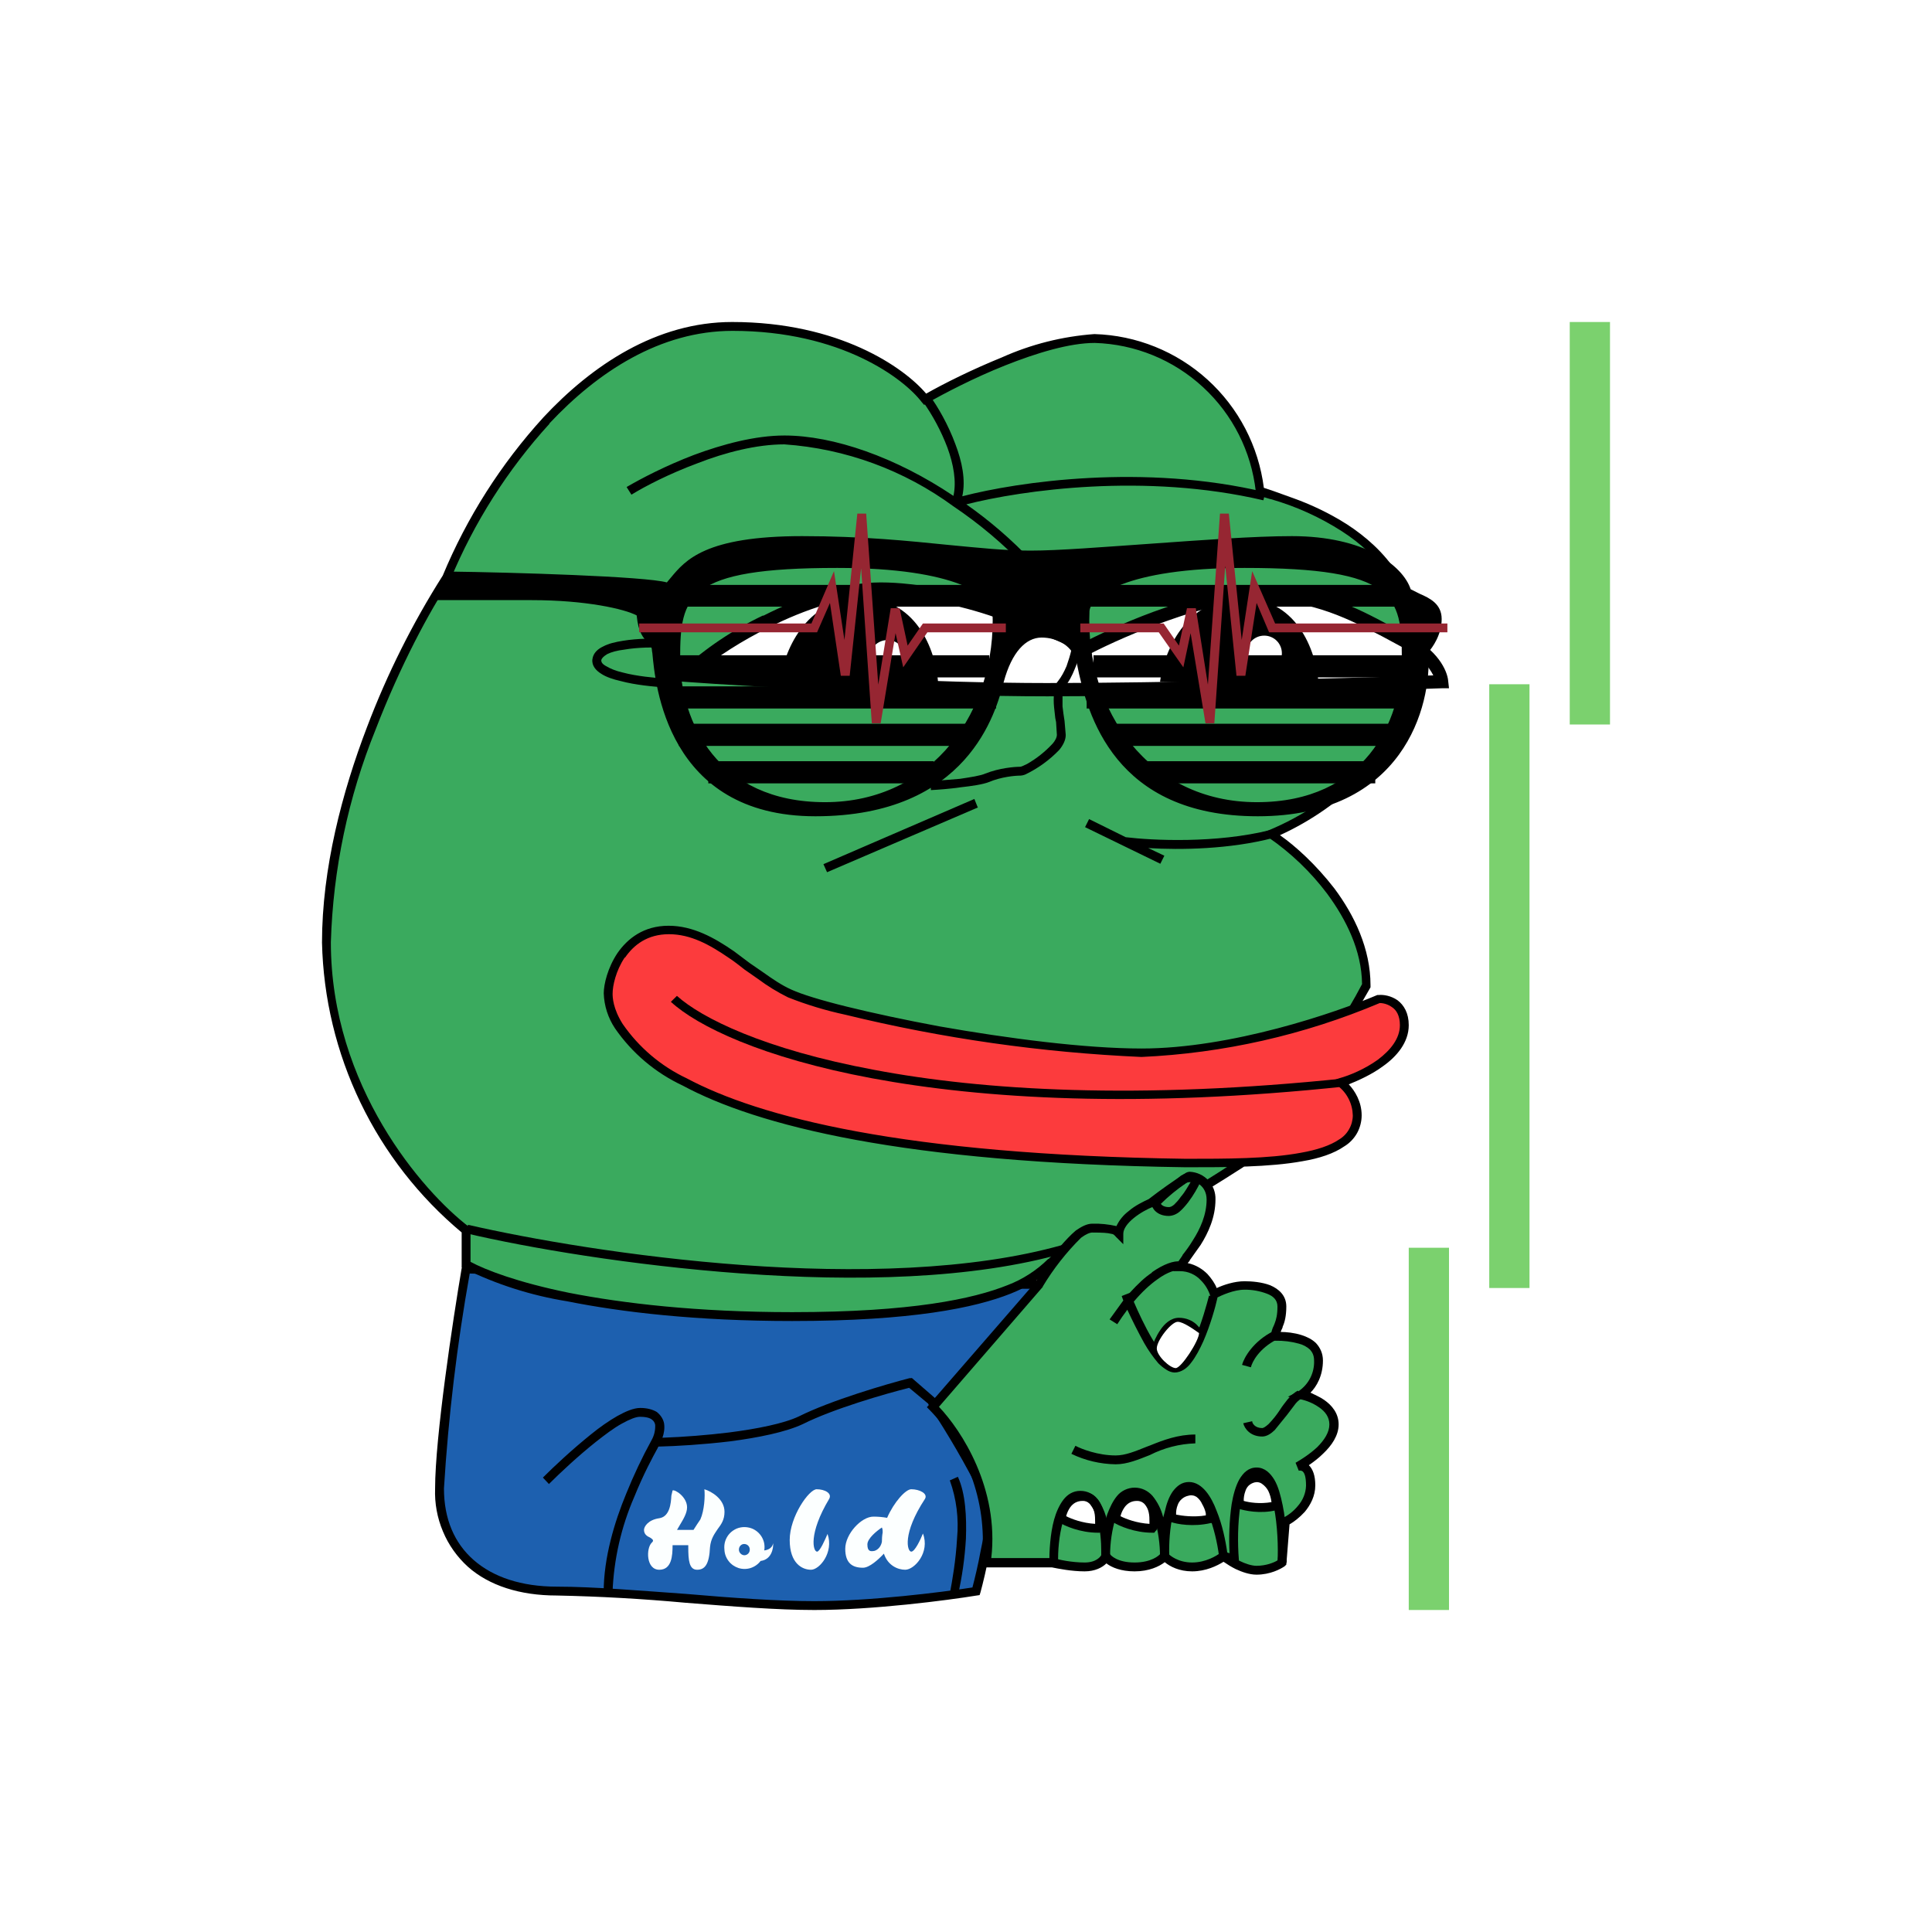 <svg width="24" height="24" viewBox="0 0 24 24" fill="none" xmlns="http://www.w3.org/2000/svg">
<rect x="0" y="0" width="24" height="24" fill="#333333" stroke="none"/>
<g clip-path="url(#clip0_328_45788)">
<path d="M24 0H0V24H24V0Z" fill="white"/>
<path d="M17.5 15.5H18V20H17.5V15.5ZM18.5 8.5H19V16H18.5V8.5ZM19.5 4H20V9H19.5V4Z" fill="#7BD16E"/>
<path d="M5.46 18.49C5.46 17.865 5.68 16.415 5.79 15.765C7.5 15.83 11.315 15.955 12.91 15.955C12.546 16.513 12.105 17.016 11.6 17.45C11.835 17.799 12.3 18.55 12.3 18.794C12.3 19.035 12.185 19.545 12.125 19.765C11.76 19.825 10.84 19.945 10.115 19.945C9.205 19.945 7.83 19.765 6.915 19.765C6.015 19.765 5.46 19.274 5.46 18.49Z" fill="#1D60AF"/>
<path d="M5.745 15.705H5.795C7.5 15.775 11.315 15.905 12.91 15.905H13.009L12.96 15.985C12.505 16.685 11.94 17.24 11.675 17.46C11.894 17.799 12.095 18.149 12.274 18.51C12.325 18.62 12.36 18.72 12.36 18.795C12.36 18.92 12.33 19.11 12.29 19.295C12.255 19.485 12.21 19.67 12.18 19.78L12.169 19.815L12.134 19.82C11.765 19.88 10.845 20 10.115 20C9.66 20 9.085 19.955 8.515 19.91C7.983 19.861 7.449 19.831 6.915 19.82C6.455 19.82 6.075 19.695 5.815 19.465C5.679 19.342 5.572 19.192 5.502 19.023C5.431 18.855 5.398 18.673 5.405 18.49C5.405 17.86 5.625 16.4 5.735 15.755L5.745 15.705ZM5.835 15.82C5.677 16.703 5.57 17.595 5.515 18.49C5.515 18.87 5.645 19.17 5.885 19.38C6.125 19.59 6.475 19.71 6.92 19.71C7.375 19.71 7.95 19.76 8.52 19.8C9.095 19.85 9.665 19.89 10.115 19.89C10.815 19.89 11.695 19.78 12.08 19.72C12.11 19.605 12.15 19.44 12.18 19.275C12.22 19.09 12.25 18.91 12.25 18.795C12.25 18.745 12.225 18.665 12.175 18.55C11.989 18.182 11.782 17.825 11.555 17.48L11.53 17.44L11.57 17.405C11.794 17.225 12.35 16.7 12.81 16.01C11.17 16.005 7.53 15.885 5.835 15.82Z" fill="black"/>
<path d="M5.79 15.285V15.71C6.15 15.925 7.46 16.355 9.84 16.355C12.815 16.355 12.95 15.705 13.159 15.6C13.719 15.511 14.899 14.795 15.415 14.45C15.764 14.04 16.564 13.03 16.974 12.241C16.974 11.361 16.184 10.62 15.789 10.361C16.389 10.126 17.579 9.341 17.579 8.101C17.579 6.551 15.884 6.206 15.649 6.101C15.593 5.591 15.355 5.119 14.978 4.77C14.602 4.422 14.112 4.222 13.6 4.206C12.95 4.206 11.925 4.706 11.489 4.956C11.259 4.656 10.46 4.056 9.095 4.056C7.255 4.056 5.96 6.141 5.545 7.181C5.045 7.936 4.055 9.896 4.055 11.706C4.07 12.392 4.232 13.067 4.532 13.685C4.831 14.303 5.26 14.848 5.79 15.285Z" fill="#3AAA5E"/>
<path d="M6.825 5.265C6.306 5.834 5.89 6.489 5.595 7.2V7.205L5.59 7.21C5.34 7.585 4.975 8.26 4.665 9.065C4.325 9.905 4.137 10.799 4.11 11.705C4.11 13.495 5.255 14.805 5.825 15.24L5.845 15.255V15.675C6.03 15.775 6.43 15.93 7.07 16.06C7.735 16.19 8.655 16.3 9.84 16.3C11.325 16.3 12.09 16.135 12.515 15.965C12.704 15.893 12.876 15.782 13.02 15.64C13.03 15.64 13.035 15.63 13.04 15.625C13.068 15.595 13.1 15.57 13.135 15.55H13.14L13.15 15.545C13.42 15.505 13.85 15.305 14.275 15.07C14.7 14.84 15.125 14.58 15.38 14.405C15.73 14 16.515 13.005 16.92 12.225C16.915 11.81 16.725 11.425 16.485 11.1C16.282 10.831 16.037 10.596 15.76 10.405L15.67 10.35L15.77 10.31C16.181 10.138 16.555 9.886 16.87 9.57C17.069 9.38 17.229 9.152 17.341 8.9C17.453 8.647 17.513 8.376 17.52 8.1C17.52 7.35 17.12 6.89 16.67 6.6C16.396 6.424 16.098 6.289 15.785 6.2H15.78C15.729 6.186 15.679 6.169 15.63 6.15L15.6 6.135V6.105C15.544 5.608 15.312 5.148 14.944 4.809C14.577 4.47 14.1 4.275 13.6 4.26C13.285 4.26 12.875 4.385 12.485 4.54C12.095 4.695 11.735 4.885 11.52 5.005L11.48 5.03L11.45 4.995C11.23 4.705 10.45 4.11 9.1 4.11C8.2 4.11 7.425 4.62 6.825 5.26V5.265ZM6.745 5.19C7.355 4.535 8.155 4 9.095 4C10.425 4 11.23 4.565 11.505 4.89C11.725 4.765 12.075 4.59 12.445 4.44C12.808 4.277 13.197 4.179 13.595 4.15C14.116 4.165 14.614 4.366 15 4.716C15.386 5.066 15.634 5.543 15.7 6.06L15.82 6.1L16.07 6.19C16.265 6.26 16.5 6.365 16.735 6.515C17.195 6.815 17.635 7.3 17.635 8.1C17.635 8.74 17.325 9.255 16.945 9.645C16.643 9.949 16.289 10.197 15.9 10.375C16.1 10.515 16.35 10.745 16.575 11.035C16.825 11.37 17.025 11.785 17.025 12.24V12.265C16.576 13.054 16.052 13.797 15.46 14.485H15.455L15.45 14.495C15.185 14.665 14.76 14.935 14.33 15.17C13.905 15.4 13.47 15.605 13.18 15.65C13.15 15.669 13.123 15.693 13.1 15.72L13.005 15.805C12.915 15.885 12.78 15.98 12.555 16.07C12.115 16.245 11.33 16.41 9.84 16.41C8.645 16.41 7.72 16.3 7.045 16.165C6.598 16.093 6.165 15.955 5.76 15.755L5.735 15.74V15.31C5.206 14.868 4.777 14.318 4.478 13.697C4.179 13.076 4.016 12.399 4 11.71C4 10.79 4.25 9.84 4.56 9.03C4.809 8.373 5.124 7.743 5.5 7.15C5.8 6.428 6.223 5.763 6.75 5.185L6.745 5.19Z" fill="black"/>
<path d="M13.074 19.41H12.249C12.29 19.059 12.251 18.703 12.137 18.368C12.023 18.034 11.836 17.729 11.589 17.475L12.909 15.955C13.044 15.72 13.359 15.255 13.569 15.255C13.834 15.255 13.844 15.27 13.899 15.325C13.899 15.15 14.169 14.995 14.299 14.94C14.439 14.83 14.729 14.61 14.784 14.61C14.849 14.61 15.044 14.68 15.044 14.9C15.044 15.31 14.699 15.64 14.659 15.735C14.924 15.735 15.054 15.965 15.084 16.08C15.149 16.04 15.314 15.97 15.459 15.97C15.634 15.97 15.924 16.01 15.924 16.23C15.924 16.45 15.844 16.505 15.844 16.6C15.954 16.6 16.379 16.6 16.379 16.9C16.379 17.145 16.229 17.285 16.159 17.325C16.299 17.355 16.574 17.465 16.574 17.695C16.574 17.925 16.274 18.14 16.119 18.22C16.169 18.2 16.284 18.22 16.284 18.45C16.284 18.68 16.074 18.85 15.969 18.9L15.924 19.41C15.884 19.44 15.764 19.51 15.609 19.51C15.459 19.51 15.269 19.39 15.194 19.33C15.144 19.375 14.994 19.465 14.809 19.465C14.745 19.468 14.682 19.457 14.623 19.434C14.563 19.411 14.509 19.375 14.464 19.33C14.434 19.375 14.314 19.465 14.094 19.465C13.874 19.465 13.764 19.375 13.734 19.33C13.719 19.375 13.639 19.465 13.474 19.465C13.339 19.465 13.205 19.448 13.074 19.415V19.41Z" fill="#3AAA5E"/>
<path d="M14.729 14.571C14.745 14.562 14.761 14.557 14.779 14.556C14.867 14.56 14.95 14.598 15.01 14.662C15.07 14.727 15.102 14.813 15.099 14.901C15.099 15.121 15.009 15.316 14.914 15.466L14.779 15.656V15.661L14.754 15.691C14.854 15.711 14.939 15.766 14.999 15.826C15.049 15.881 15.094 15.946 15.114 16.001C15.199 15.961 15.334 15.916 15.459 15.916C15.549 15.916 15.674 15.926 15.779 15.966C15.884 16.011 15.979 16.091 15.979 16.23C15.979 16.346 15.959 16.426 15.934 16.48C15.934 16.496 15.924 16.506 15.919 16.52L15.909 16.546C15.979 16.546 16.079 16.556 16.169 16.585C16.234 16.606 16.299 16.636 16.349 16.686C16.399 16.741 16.434 16.811 16.434 16.901C16.434 17.09 16.354 17.226 16.279 17.3C16.329 17.326 16.394 17.351 16.449 17.39C16.544 17.456 16.629 17.555 16.629 17.695C16.629 17.835 16.539 17.96 16.439 18.055C16.384 18.11 16.319 18.16 16.259 18.201C16.309 18.25 16.339 18.331 16.339 18.451C16.339 18.585 16.279 18.695 16.209 18.78C16.144 18.851 16.074 18.905 16.019 18.936L15.979 19.436L15.959 19.456C15.909 19.491 15.779 19.561 15.609 19.561C15.519 19.561 15.424 19.526 15.349 19.491C15.297 19.465 15.247 19.434 15.199 19.401C15.119 19.451 14.979 19.52 14.809 19.52C14.649 19.52 14.534 19.46 14.469 19.406C14.399 19.46 14.274 19.52 14.094 19.52C13.924 19.52 13.809 19.471 13.744 19.421C13.694 19.471 13.604 19.52 13.474 19.52C13.309 19.52 13.139 19.485 13.069 19.471H12.184L12.194 19.406C12.234 19.062 12.196 18.715 12.084 18.388C11.973 18.061 11.79 17.763 11.549 17.516L11.514 17.481L12.864 15.926C12.934 15.806 13.044 15.631 13.169 15.486C13.234 15.411 13.299 15.341 13.364 15.286C13.429 15.241 13.499 15.201 13.569 15.201C13.67 15.198 13.771 15.209 13.869 15.231C13.903 15.158 13.955 15.094 14.019 15.046C14.099 14.976 14.204 14.926 14.269 14.896C14.418 14.781 14.571 14.673 14.729 14.571ZM14.604 14.781L14.334 14.981L14.329 14.991H14.324C14.259 15.016 14.164 15.066 14.084 15.131C14.004 15.196 13.954 15.266 13.954 15.326V15.456L13.864 15.366C13.855 15.355 13.845 15.345 13.834 15.336C13.823 15.33 13.811 15.327 13.799 15.326C13.764 15.316 13.699 15.311 13.569 15.311C13.539 15.311 13.489 15.331 13.429 15.376C13.246 15.557 13.087 15.76 12.954 15.981V15.986L11.664 17.476C11.944 17.77 12.414 18.491 12.314 19.355H13.089C13.149 19.375 13.314 19.41 13.474 19.41C13.619 19.41 13.674 19.336 13.684 19.311L13.724 19.206L13.784 19.3C13.799 19.326 13.884 19.41 14.094 19.41C14.299 19.41 14.399 19.326 14.419 19.296L14.464 19.235L14.509 19.296C14.534 19.326 14.639 19.41 14.809 19.41C14.979 19.41 15.114 19.326 15.159 19.291L15.194 19.256L15.229 19.285C15.264 19.316 15.329 19.355 15.399 19.39C15.469 19.425 15.549 19.451 15.609 19.451C15.729 19.451 15.829 19.41 15.874 19.381L15.914 18.87L15.939 18.855C15.989 18.831 16.064 18.78 16.124 18.706C16.185 18.636 16.221 18.548 16.224 18.456C16.224 18.34 16.204 18.3 16.184 18.28C16.177 18.274 16.169 18.27 16.16 18.269C16.152 18.267 16.142 18.267 16.134 18.27L16.094 18.171C16.164 18.131 16.274 18.061 16.364 17.976C16.454 17.886 16.514 17.791 16.514 17.695C16.514 17.605 16.464 17.535 16.384 17.481C16.313 17.432 16.233 17.398 16.149 17.381L15.999 17.351L16.134 17.28C16.195 17.238 16.245 17.181 16.278 17.115C16.311 17.049 16.327 16.975 16.324 16.901C16.324 16.84 16.304 16.8 16.274 16.766C16.234 16.729 16.186 16.704 16.134 16.691C16.04 16.665 15.942 16.653 15.844 16.655H15.789V16.601C15.789 16.55 15.804 16.506 15.824 16.466L15.834 16.441C15.854 16.39 15.869 16.331 15.869 16.23C15.869 16.151 15.819 16.101 15.739 16.071C15.649 16.037 15.555 16.02 15.459 16.021C15.329 16.021 15.174 16.09 15.109 16.125L15.054 16.161L15.034 16.096C15.011 16.024 14.972 15.959 14.919 15.906C14.886 15.87 14.846 15.841 14.801 15.821C14.756 15.801 14.708 15.791 14.659 15.791H14.574L14.609 15.716C14.635 15.675 14.661 15.635 14.689 15.596V15.591C14.729 15.541 14.774 15.481 14.819 15.406C14.909 15.266 14.989 15.091 14.989 14.901C14.989 14.811 14.949 14.751 14.904 14.716C14.87 14.688 14.828 14.671 14.784 14.666L14.774 14.671C14.716 14.705 14.659 14.741 14.604 14.781Z" fill="black"/>
<path d="M10.15 19.275C10.185 19.275 10.25 19.125 10.28 19.055C10.36 19.285 10.18 19.5 10.075 19.5C9.964 19.5 9.81 19.42 9.81 19.13C9.81 18.84 10.05 18.5 10.145 18.5C10.245 18.5 10.34 18.55 10.3 18.62C10.04 19.055 10.1 19.275 10.15 19.275Z" fill="#FCFFFF"/>
<path fill-rule="evenodd" clip-rule="evenodd" d="M11.465 19.05C11.435 19.125 11.365 19.275 11.32 19.275C11.27 19.275 11.205 19.055 11.49 18.62C11.53 18.555 11.425 18.5 11.32 18.5C11.25 18.5 11.105 18.66 11.02 18.855C10.964 18.845 10.907 18.84 10.85 18.84C10.7 18.84 10.5 19.055 10.5 19.24C10.5 19.42 10.59 19.475 10.72 19.475C10.8 19.475 10.91 19.375 10.98 19.3C11.03 19.45 11.155 19.5 11.245 19.5C11.36 19.5 11.555 19.285 11.465 19.05ZM10.965 19.035C10.965 19.015 10.965 18.995 10.955 18.975C10.895 19.015 10.775 19.11 10.775 19.185C10.775 19.275 10.815 19.275 10.865 19.265C10.895 19.255 10.94 19.225 10.955 19.155C10.955 19.115 10.958 19.075 10.965 19.035Z" fill="#FCFFFF"/>
<path d="M13.005 8.565C11.54 8.565 9.32 8.445 8.515 8.385C8.865 8.035 10.025 7.32 10.94 7.32C11.855 7.32 13.04 7.8 13.515 8.045C13.95 7.82 14.98 7.375 15.65 7.375C16.49 7.375 17.03 7.755 17.455 7.96C17.795 8.125 17.905 8.37 17.91 8.47C16.885 8.5 14.47 8.57 13.01 8.57L13.005 8.565Z" fill="white"/>
<path d="M9.48 7.65C9.93 7.42 10.465 7.235 10.94 7.235C11.41 7.235 11.945 7.36 12.42 7.51C12.87 7.66 13.27 7.83 13.52 7.95C13.74 7.84 14.09 7.68 14.47 7.55C14.865 7.405 15.3 7.29 15.65 7.29C16.365 7.29 16.87 7.56 17.255 7.765L17.49 7.89C17.855 8.065 17.98 8.33 17.99 8.46L18 8.55H17.91C16.89 8.585 14.475 8.65 13.01 8.65C11.54 8.65 9.315 8.53 8.51 8.47L8.335 8.455L8.46 8.33C8.764 8.052 9.108 7.821 9.48 7.645V7.65ZM8.715 8.32C9.635 8.38 11.65 8.485 13.005 8.485C14.42 8.485 16.725 8.425 17.805 8.39C17.755 8.29 17.65 8.15 17.42 8.04L17.17 7.905C16.78 7.705 16.32 7.455 15.65 7.455C15.33 7.455 14.915 7.565 14.52 7.705C14.13 7.84 13.77 8.005 13.555 8.115L13.515 8.135L13.48 8.12C13.245 8 12.83 7.82 12.365 7.67C11.906 7.51 11.426 7.419 10.94 7.4C10.5 7.4 9.995 7.57 9.55 7.795C9.205 7.965 8.91 8.16 8.715 8.32Z" fill="black"/>
<path d="M13.64 18.985C13.43 18.985 13.25 18.905 13.19 18.86C13.195 18.77 13.26 18.59 13.45 18.59C13.68 18.59 13.68 18.94 13.64 18.99V18.985Z" fill="white"/>
<path d="M13.204 18.66C13.254 18.59 13.334 18.535 13.449 18.535C13.519 18.535 13.579 18.56 13.619 18.605C13.664 18.65 13.684 18.705 13.7 18.755C13.716 18.826 13.718 18.899 13.704 18.97C13.704 18.985 13.694 19.01 13.679 19.02L13.664 19.04H13.639C13.419 19.04 13.224 18.955 13.154 18.91L13.129 18.89V18.855C13.134 18.805 13.154 18.725 13.204 18.655V18.66ZM13.244 18.835C13.314 18.87 13.444 18.92 13.604 18.93V18.905C13.604 18.87 13.604 18.825 13.594 18.785C13.586 18.748 13.569 18.714 13.544 18.685C13.532 18.672 13.516 18.661 13.499 18.654C13.482 18.647 13.463 18.644 13.444 18.645C13.415 18.645 13.386 18.652 13.359 18.666C13.333 18.68 13.311 18.701 13.294 18.725C13.271 18.758 13.254 18.796 13.244 18.835Z" fill="black"/>
<path d="M14.315 18.985C14.105 18.985 13.925 18.905 13.865 18.86C13.87 18.77 13.935 18.59 14.125 18.59C14.355 18.59 14.355 18.94 14.315 18.99V18.985Z" fill="white"/>
<path d="M13.879 18.66C13.929 18.59 14.009 18.535 14.119 18.535C14.194 18.535 14.254 18.56 14.294 18.605C14.339 18.65 14.359 18.705 14.374 18.755C14.391 18.826 14.393 18.899 14.379 18.97C14.379 18.985 14.369 19.01 14.354 19.02L14.339 19.04H14.314C14.094 19.04 13.899 18.955 13.829 18.91L13.804 18.89V18.855C13.809 18.805 13.829 18.725 13.879 18.655V18.66ZM13.919 18.835C13.989 18.87 14.119 18.92 14.279 18.93V18.905C14.279 18.87 14.279 18.825 14.269 18.785C14.261 18.748 14.244 18.714 14.219 18.685C14.207 18.672 14.191 18.661 14.174 18.654C14.156 18.647 14.138 18.644 14.119 18.645C14.09 18.645 14.06 18.652 14.034 18.666C14.008 18.68 13.986 18.701 13.969 18.725C13.946 18.758 13.928 18.796 13.919 18.835Z" fill="black"/>
<path d="M15.029 18.87C14.829 18.92 14.629 18.88 14.559 18.855C14.544 18.765 14.564 18.57 14.749 18.53C14.974 18.475 15.059 18.82 15.029 18.87Z" fill="white"/>
<path d="M14.53 18.65C14.559 18.575 14.625 18.5 14.735 18.475C14.809 18.455 14.87 18.475 14.925 18.505C14.975 18.54 15.009 18.585 15.035 18.635C15.066 18.697 15.085 18.765 15.089 18.835C15.089 18.855 15.089 18.88 15.075 18.9L15.065 18.92H15.04C14.825 18.97 14.62 18.935 14.54 18.905L14.51 18.895L14.505 18.86C14.496 18.791 14.505 18.72 14.53 18.655V18.65ZM14.61 18.815C14.685 18.83 14.829 18.85 14.979 18.825V18.8C14.971 18.759 14.955 18.721 14.934 18.685C14.919 18.65 14.895 18.619 14.864 18.595C14.85 18.586 14.833 18.579 14.816 18.577C14.799 18.574 14.781 18.575 14.764 18.58C14.734 18.586 14.706 18.599 14.682 18.62C14.658 18.64 14.64 18.666 14.63 18.695C14.615 18.733 14.608 18.774 14.61 18.815Z" fill="black"/>
<path d="M15.844 18.71C15.649 18.755 15.464 18.71 15.394 18.685C15.384 18.595 15.399 18.405 15.574 18.365C15.789 18.315 15.874 18.66 15.844 18.71Z" fill="white"/>
<path d="M15.365 18.485C15.395 18.41 15.455 18.335 15.565 18.31C15.63 18.295 15.695 18.31 15.74 18.345C15.79 18.375 15.825 18.425 15.85 18.475C15.879 18.538 15.896 18.605 15.9 18.675C15.9 18.69 15.9 18.715 15.89 18.735L15.88 18.755L15.855 18.76C15.655 18.81 15.455 18.765 15.38 18.74L15.35 18.725L15.345 18.695C15.335 18.624 15.341 18.552 15.365 18.485ZM15.45 18.645C15.52 18.665 15.65 18.685 15.795 18.66C15.789 18.611 15.776 18.564 15.755 18.52C15.737 18.486 15.711 18.457 15.68 18.435C15.666 18.424 15.651 18.417 15.635 18.414C15.618 18.41 15.601 18.411 15.585 18.415C15.558 18.422 15.533 18.435 15.512 18.454C15.492 18.474 15.478 18.498 15.47 18.525C15.456 18.563 15.449 18.604 15.45 18.645ZM14.67 14.605C14.703 14.584 14.742 14.572 14.782 14.572C14.822 14.572 14.861 14.584 14.895 14.605L14.935 14.635L14.915 14.675C14.885 14.745 14.825 14.85 14.76 14.935C14.725 14.98 14.69 15.02 14.655 15.05C14.617 15.083 14.57 15.103 14.52 15.105C14.37 15.105 14.31 15.01 14.3 14.95V14.92L14.32 14.9C14.434 14.799 14.551 14.701 14.67 14.605ZM14.79 14.685C14.77 14.685 14.75 14.685 14.73 14.7C14.619 14.776 14.515 14.861 14.42 14.955C14.435 14.975 14.465 14.995 14.52 14.995C14.535 14.995 14.555 14.99 14.585 14.965C14.61 14.94 14.64 14.91 14.67 14.865C14.72 14.81 14.755 14.74 14.79 14.685Z" fill="black"/>
<path d="M15.409 18.7C15.374 18.92 15.374 19.185 15.389 19.365L15.394 19.445L15.144 19.37V19.335C15.121 19.156 15.078 18.98 15.014 18.81C14.986 18.733 14.946 18.66 14.895 18.595C14.85 18.545 14.81 18.52 14.77 18.52C14.73 18.52 14.694 18.54 14.66 18.59C14.624 18.64 14.595 18.715 14.575 18.8C14.53 18.975 14.52 19.185 14.525 19.325H14.41C14.41 19.2 14.39 19.005 14.335 18.85C14.305 18.77 14.275 18.7 14.235 18.655C14.217 18.635 14.196 18.618 14.172 18.607C14.148 18.596 14.121 18.59 14.095 18.59C14.045 18.59 13.995 18.61 13.96 18.655C13.92 18.705 13.884 18.77 13.86 18.85C13.813 19.006 13.789 19.168 13.79 19.33H13.68V19.27C13.68 19.155 13.67 19 13.63 18.87C13.614 18.805 13.585 18.744 13.545 18.69C13.53 18.671 13.511 18.656 13.489 18.646C13.467 18.636 13.444 18.63 13.42 18.63C13.37 18.63 13.33 18.65 13.295 18.7C13.255 18.75 13.225 18.82 13.205 18.9C13.155 19.07 13.14 19.275 13.145 19.41H13.035C13.035 19.27 13.045 19.055 13.095 18.875C13.12 18.785 13.16 18.695 13.21 18.63C13.26 18.565 13.33 18.52 13.42 18.52C13.51 18.52 13.58 18.56 13.63 18.62C13.68 18.68 13.715 18.76 13.74 18.84V18.86L13.755 18.81C13.785 18.73 13.825 18.645 13.875 18.585C13.901 18.552 13.935 18.526 13.973 18.508C14.011 18.49 14.053 18.48 14.095 18.48C14.185 18.48 14.26 18.52 14.315 18.58C14.38 18.659 14.426 18.751 14.45 18.85L14.47 18.775C14.49 18.685 14.52 18.595 14.57 18.525C14.62 18.46 14.68 18.41 14.77 18.41C14.855 18.41 14.925 18.46 14.98 18.525C15.034 18.59 15.079 18.675 15.114 18.77C15.184 18.94 15.225 19.14 15.245 19.285L15.274 19.295C15.264 19.115 15.27 18.885 15.3 18.685C15.319 18.57 15.35 18.46 15.394 18.38C15.444 18.295 15.509 18.23 15.61 18.23C15.71 18.23 15.78 18.3 15.829 18.38C15.88 18.465 15.909 18.58 15.934 18.7C15.984 18.935 15.984 19.225 15.984 19.41H15.87C15.88 19.225 15.87 18.945 15.825 18.72C15.805 18.605 15.774 18.505 15.735 18.435C15.694 18.37 15.655 18.34 15.61 18.34C15.564 18.34 15.524 18.365 15.489 18.43C15.454 18.495 15.424 18.59 15.409 18.7ZM14.505 16.58C14.46 16.645 14.425 16.73 14.405 16.78L14.305 16.75C14.325 16.685 14.36 16.6 14.415 16.52C14.465 16.445 14.545 16.37 14.645 16.37C14.735 16.37 14.81 16.405 14.86 16.45C14.91 16.5 14.95 16.55 14.97 16.59L14.87 16.64C14.849 16.602 14.822 16.568 14.79 16.54C14.751 16.501 14.699 16.478 14.645 16.475C14.605 16.475 14.555 16.51 14.505 16.58ZM15.835 17.765C15.794 17.805 15.739 17.845 15.68 17.845C15.53 17.845 15.46 17.745 15.444 17.68L15.555 17.655C15.555 17.68 15.589 17.74 15.68 17.74C15.694 17.74 15.72 17.725 15.759 17.69C15.811 17.636 15.858 17.578 15.899 17.515C15.93 17.465 15.964 17.425 15.994 17.385C16.035 17.34 16.08 17.295 16.124 17.275L16.164 17.375C16.131 17.395 16.102 17.423 16.08 17.455L15.989 17.575C15.938 17.639 15.886 17.702 15.835 17.765Z" fill="black"/>
<path d="M14.309 15.805C14.459 15.7 14.584 15.66 14.659 15.67V15.775C14.609 15.775 14.509 15.795 14.374 15.895C14.289 15.955 14.189 16.045 14.084 16.17C14.144 16.31 14.224 16.48 14.309 16.625C14.364 16.72 14.424 16.8 14.474 16.86L14.544 16.925C14.569 16.94 14.579 16.945 14.594 16.945C14.624 16.945 14.664 16.92 14.714 16.855C14.764 16.795 14.804 16.71 14.849 16.615C14.929 16.43 14.989 16.21 15.019 16.095L15.124 16.12C15.099 16.235 15.034 16.465 14.949 16.66C14.904 16.76 14.854 16.855 14.799 16.925C14.749 16.995 14.674 17.05 14.589 17.05C14.553 17.048 14.518 17.035 14.489 17.015C14.452 16.992 14.419 16.965 14.389 16.935C14.323 16.857 14.264 16.773 14.214 16.685C14.139 16.55 14.064 16.4 14.004 16.27C13.96 16.328 13.918 16.388 13.879 16.45L13.784 16.39L13.954 16.155C13.947 16.137 13.94 16.118 13.934 16.1L14.034 16.06C14.134 15.95 14.224 15.865 14.309 15.81V15.805ZM15.869 16.635C15.639 16.75 15.554 16.92 15.539 16.985L15.429 16.955C15.454 16.865 15.564 16.665 15.819 16.535L15.869 16.635ZM14.284 18.075C14.144 18.13 14.004 18.19 13.859 18.19C13.668 18.187 13.48 18.143 13.309 18.06L13.359 17.96C13.434 18 13.639 18.08 13.859 18.08C13.979 18.08 14.099 18.03 14.249 17.97L14.289 17.955C14.449 17.89 14.634 17.82 14.849 17.82V17.93C14.652 17.936 14.459 17.986 14.284 18.075ZM11.999 19.115C11.985 19.352 11.952 19.588 11.899 19.82L11.799 19.795C11.829 19.64 11.874 19.38 11.889 19.11C11.912 18.866 11.882 18.62 11.799 18.39L11.899 18.345C11.994 18.55 12.009 18.845 11.999 19.115ZM13.414 8.05C13.419 8.07 13.424 8.09 13.414 8.115C13.404 8.165 13.384 8.235 13.349 8.315C13.319 8.39 13.279 8.47 13.224 8.535C13.214 8.545 13.204 8.575 13.199 8.62V8.775C13.206 8.835 13.214 8.895 13.224 8.955L13.239 9.13C13.239 9.195 13.204 9.26 13.159 9.315C13.038 9.441 12.896 9.544 12.739 9.62C12.718 9.629 12.696 9.634 12.674 9.635C12.609 9.635 12.439 9.65 12.284 9.715C12.209 9.745 12.069 9.765 11.934 9.78C11.799 9.8 11.654 9.81 11.564 9.815L11.559 9.705L11.924 9.675C12.059 9.655 12.184 9.635 12.239 9.61C12.414 9.54 12.604 9.525 12.674 9.525L12.694 9.52L12.759 9.49C12.876 9.423 12.982 9.339 13.074 9.24C13.114 9.195 13.129 9.155 13.129 9.13L13.119 8.97L13.109 8.92L13.094 8.785C13.088 8.727 13.088 8.668 13.094 8.61C13.094 8.56 13.109 8.5 13.144 8.46C13.184 8.41 13.219 8.345 13.249 8.275C13.272 8.209 13.293 8.143 13.309 8.075C13.232 7.936 13.143 7.804 13.044 7.68L13.129 7.61C13.227 7.729 13.316 7.856 13.394 7.99C13.404 8.01 13.414 8.03 13.414 8.05ZM7.739 7.96C7.919 7.93 8.129 7.93 8.269 7.935V8.045C8.129 8.04 7.924 8.04 7.754 8.07C7.669 8.08 7.594 8.1 7.544 8.125C7.494 8.155 7.474 8.18 7.469 8.2C7.469 8.22 7.474 8.245 7.529 8.275C7.579 8.305 7.649 8.335 7.739 8.355C7.909 8.4 8.124 8.42 8.269 8.43V8.54C8.119 8.53 7.894 8.51 7.709 8.46C7.619 8.44 7.529 8.41 7.469 8.37C7.404 8.33 7.349 8.27 7.359 8.19C7.369 8.11 7.429 8.06 7.494 8.03C7.559 7.995 7.644 7.975 7.739 7.96ZM11.769 5.56C11.691 5.354 11.586 5.159 11.459 4.98L11.549 4.915C11.649 5.05 11.779 5.275 11.869 5.52C11.949 5.73 11.999 5.96 11.954 6.165C12.644 5.985 14.214 5.755 15.719 6.115L15.694 6.215C14.224 5.87 12.694 6.09 12.004 6.265C12.289 6.465 12.564 6.7 12.814 6.965L12.734 7.04C12.465 6.759 12.167 6.507 11.844 6.29C11.231 5.84 10.503 5.573 9.744 5.52C9.399 5.52 9.009 5.62 8.664 5.755C8.314 5.885 8.014 6.04 7.844 6.145L7.784 6.05C7.964 5.945 8.269 5.785 8.624 5.65C8.974 5.52 9.379 5.41 9.744 5.41C10.354 5.41 11.129 5.68 11.844 6.16C11.884 5.98 11.844 5.765 11.769 5.56ZM12.149 10.03L10.274 10.835L10.229 10.735L12.104 9.925L12.144 10.025L12.149 10.03ZM13.479 10.275L13.529 10.175L13.984 10.4C14.309 10.44 15.109 10.48 15.784 10.31L15.814 10.41C15.279 10.55 14.664 10.56 14.264 10.535L14.464 10.63L14.414 10.73L13.479 10.275ZM9.219 15.82C7.839 15.72 6.554 15.5 5.789 15.32L5.814 15.215C6.574 15.39 7.854 15.615 9.229 15.715C10.604 15.815 12.069 15.785 13.199 15.465L13.224 15.565C12.079 15.895 10.599 15.92 9.224 15.82H9.219ZM11.324 17.115L11.664 17.41L11.594 17.49L11.294 17.24C10.994 17.315 10.354 17.5 9.974 17.69C9.764 17.79 9.414 17.86 9.069 17.905C8.734 17.945 8.399 17.965 8.179 17.97L8.169 17.99C8.114 18.09 7.994 18.31 7.879 18.595C7.716 18.97 7.625 19.371 7.609 19.78H7.499C7.499 19.35 7.634 18.905 7.779 18.555C7.871 18.327 7.976 18.105 8.094 17.89C8.127 17.832 8.142 17.766 8.139 17.7C8.134 17.67 8.119 17.65 8.099 17.635C8.074 17.615 8.029 17.6 7.949 17.6C7.899 17.6 7.824 17.63 7.724 17.685C7.624 17.74 7.519 17.82 7.404 17.91C7.184 18.085 6.959 18.295 6.819 18.435L6.744 18.355C6.884 18.215 7.109 18.005 7.339 17.82C7.449 17.73 7.564 17.65 7.669 17.59C7.769 17.535 7.869 17.49 7.954 17.49C8.039 17.49 8.109 17.51 8.159 17.54C8.209 17.58 8.239 17.63 8.249 17.68C8.259 17.74 8.249 17.805 8.229 17.86C8.505 17.85 8.78 17.828 9.054 17.795C9.404 17.75 9.734 17.685 9.924 17.595C10.324 17.395 11.009 17.195 11.299 17.12H11.324V17.115Z" fill="black"/>
<path d="M14.18 13.081C15.305 13.081 16.614 12.631 17.13 12.411C17.235 12.406 17.445 12.461 17.445 12.736C17.445 13.116 16.915 13.37 16.654 13.446C16.719 13.495 16.855 13.646 16.855 13.855C16.855 14.445 15.739 14.445 14.725 14.445C7.69 14.356 7.555 12.556 7.555 12.346C7.555 12.131 7.73 11.556 8.305 11.556C8.88 11.556 9.305 12.106 9.805 12.341C10.315 12.581 12.774 13.081 14.18 13.081Z" fill="#FC3B3D"/>
<path d="M7.67 11.84C7.795 11.66 7.995 11.5 8.305 11.5C8.61 11.5 8.875 11.65 9.115 11.815L9.315 11.965L9.475 12.075C9.595 12.16 9.71 12.24 9.835 12.295C9.955 12.35 10.195 12.425 10.52 12.505C10.845 12.585 11.24 12.67 11.67 12.75C12.52 12.9 13.48 13.025 14.18 13.025C15.295 13.025 16.595 12.58 17.11 12.36H17.13C17.19 12.355 17.28 12.37 17.36 12.425C17.44 12.485 17.5 12.585 17.5 12.735C17.5 12.95 17.35 13.125 17.18 13.245C17.045 13.345 16.88 13.42 16.755 13.47C16.83 13.55 16.915 13.685 16.915 13.855C16.915 13.932 16.895 14.008 16.858 14.076C16.82 14.143 16.766 14.2 16.7 14.24C16.57 14.33 16.39 14.39 16.18 14.425C15.77 14.5 15.23 14.5 14.73 14.5C11.205 14.45 9.4 13.98 8.48 13.485C8.142 13.327 7.852 13.082 7.64 12.775C7.554 12.646 7.505 12.495 7.5 12.34C7.5 12.225 7.55 12.02 7.67 11.84ZM7.76 11.895C7.65 12.06 7.61 12.245 7.61 12.345C7.61 12.39 7.615 12.53 7.735 12.72C7.936 13.011 8.21 13.244 8.53 13.395C9.43 13.875 11.215 14.345 14.73 14.395C15.23 14.395 15.76 14.395 16.16 14.32C16.36 14.285 16.525 14.23 16.635 14.155C16.687 14.124 16.73 14.08 16.759 14.027C16.789 13.975 16.805 13.915 16.805 13.855C16.803 13.784 16.786 13.715 16.754 13.652C16.722 13.588 16.676 13.533 16.62 13.49L16.535 13.43L16.635 13.395C16.765 13.36 16.955 13.28 17.115 13.165C17.275 13.045 17.39 12.9 17.39 12.735C17.39 12.615 17.345 12.545 17.29 12.51C17.246 12.479 17.194 12.461 17.14 12.46C16.201 12.857 15.198 13.084 14.18 13.13C12.939 13.075 11.707 12.9 10.5 12.605C10.258 12.553 10.02 12.481 9.79 12.39C9.658 12.325 9.533 12.248 9.415 12.16L9.25 12.045C9.185 11.995 9.125 11.945 9.055 11.9C8.815 11.735 8.58 11.605 8.31 11.605C8.045 11.605 7.875 11.735 7.765 11.895H7.76Z" fill="black"/>
<path d="M10.834 13.395C9.469 13.141 8.659 12.745 8.334 12.445L8.409 12.371C8.714 12.646 9.494 13.036 10.859 13.29C12.209 13.546 14.134 13.665 16.714 13.395L16.724 13.495C14.139 13.771 12.204 13.65 10.834 13.395ZM8.434 7.266H12.509V7.536H8.434V7.266ZM12.374 8.526V8.801H8.294V8.526H12.374ZM8.434 8.991H12.099V9.266H8.434V8.991ZM8.794 9.456H11.599V9.731H8.799V9.456H8.794ZM17.439 7.266H13.364V7.536H17.439V7.266ZM17.579 8.526H13.499V8.801H17.574V8.526H17.579ZM17.439 8.991H13.779V9.266H17.439V8.991ZM17.084 9.456H14.219V9.731H17.084V9.456Z" fill="black"/>
<path d="M8.284 7.235C8.019 7.16 6.364 7.11 5.569 7.1L5.364 7.455H6.604C7.279 7.455 7.759 7.565 7.909 7.645C7.929 7.86 7.994 7.93 8.049 7.98C8.079 8.015 8.099 8.04 8.099 8.085L8.104 8.115C8.139 8.485 8.279 10.14 10.129 10.14C12.029 10.14 12.374 8.84 12.469 8.47C12.569 8.1 12.744 7.92 12.939 7.92C13.129 7.92 13.339 8.02 13.379 8.25C13.504 8.88 13.844 10.14 15.624 10.14C17.429 10.14 17.789 8.78 17.744 8.1C17.794 8.045 17.909 7.885 17.909 7.69C17.909 7.5 17.759 7.43 17.634 7.375L17.524 7.32C17.424 7.02 16.944 6.66 16.049 6.66C15.579 6.66 14.919 6.71 14.284 6.755C13.704 6.795 13.154 6.84 12.799 6.84C12.479 6.84 12.159 6.805 11.789 6.77C11.289 6.72 10.719 6.66 9.964 6.66C8.759 6.66 8.514 6.96 8.334 7.175L8.284 7.235ZM10.404 7.055C11.904 7.055 12.314 7.415 12.329 7.59C12.384 8.825 11.589 9.965 10.249 9.965C8.914 9.965 8.449 8.965 8.449 8.18C8.449 7.4 8.529 7.055 10.399 7.055H10.404ZM13.534 7.59C13.549 7.415 13.964 7.055 15.459 7.055C17.334 7.055 17.414 7.4 17.414 8.18C17.414 8.965 16.949 9.965 15.614 9.965C14.274 9.965 13.479 8.825 13.534 7.59Z" fill="black"/>
<path d="M10.705 7.431C9.99 7.431 9.73 8.121 9.69 8.471L11.655 8.511C11.64 8.151 11.425 7.431 10.705 7.431ZM15.43 7.431C14.715 7.431 14.455 8.121 14.41 8.471L16.38 8.511C16.365 8.151 16.145 7.431 15.43 7.431Z" fill="black"/>
<path d="M11.244 8.17C11.244 8.199 11.239 8.228 11.227 8.255C11.216 8.281 11.2 8.306 11.18 8.326C11.159 8.346 11.135 8.363 11.108 8.374C11.082 8.385 11.053 8.39 11.024 8.39C10.995 8.39 10.967 8.385 10.94 8.374C10.913 8.363 10.889 8.346 10.869 8.326C10.848 8.306 10.832 8.281 10.821 8.255C10.81 8.228 10.804 8.199 10.804 8.17C10.804 8.112 10.827 8.056 10.869 8.015C10.91 7.974 10.966 7.951 11.024 7.951C11.082 7.951 11.139 7.974 11.18 8.015C11.221 8.056 11.244 8.112 11.244 8.17ZM15.924 8.116C15.924 8.174 15.901 8.23 15.86 8.271C15.819 8.312 15.763 8.335 15.704 8.335C15.646 8.335 15.59 8.312 15.549 8.271C15.507 8.23 15.484 8.174 15.484 8.116C15.484 8.057 15.507 8.001 15.549 7.96C15.59 7.919 15.646 7.896 15.704 7.896C15.763 7.896 15.819 7.919 15.86 7.96C15.901 8.001 15.924 8.057 15.924 8.116Z" fill="white"/>
<path d="M8.214 8.14H12.289V8.415H8.214V8.14ZM17.659 8.14H13.584V8.415H17.659V8.14Z" fill="black"/>
<path d="M14.63 16.42C14.7 16.42 14.83 16.515 14.895 16.56C14.895 16.655 14.675 16.995 14.605 16.995C14.535 16.995 14.37 16.845 14.37 16.75C14.37 16.65 14.55 16.42 14.63 16.42Z" fill="white"/>
<path d="M8.7 18.875C8.75 18.765 8.76 18.58 8.75 18.5C8.835 18.525 9 18.62 9 18.78C9 18.88 8.96 18.935 8.915 18.995C8.875 19.055 8.83 19.115 8.82 19.22C8.81 19.435 8.755 19.5 8.66 19.5C8.56 19.5 8.55 19.38 8.55 19.22V19.195H8.355C8.355 19.325 8.345 19.5 8.19 19.5C8.025 19.5 8.025 19.235 8.095 19.165C8.13 19.135 8.105 19.12 8.075 19.1C8.04 19.085 8 19.06 8 19.005C8 18.965 8.05 18.88 8.19 18.86C8.32 18.84 8.335 18.675 8.34 18.58L8.355 18.515C8.385 18.5 8.535 18.595 8.535 18.725C8.535 18.795 8.49 18.87 8.445 18.945L8.41 19.005H8.615C8.642 18.961 8.671 18.918 8.7 18.875Z" fill="#FCFFFF"/>
<path fill-rule="evenodd" clip-rule="evenodd" d="M9.449 19.39C9.418 19.431 9.375 19.462 9.326 19.478C9.277 19.494 9.224 19.494 9.175 19.479C9.126 19.463 9.082 19.433 9.051 19.392C9.019 19.351 9.001 19.301 8.999 19.25C8.995 19.214 8.998 19.178 9.009 19.144C9.02 19.11 9.038 19.078 9.062 19.052C9.086 19.025 9.116 19.005 9.148 18.99C9.181 18.976 9.217 18.969 9.253 18.97C9.288 18.971 9.324 18.979 9.356 18.994C9.388 19.01 9.417 19.032 9.44 19.06C9.463 19.087 9.479 19.119 9.489 19.154C9.498 19.188 9.5 19.224 9.494 19.26C9.534 19.255 9.594 19.235 9.604 19.17C9.609 19.235 9.584 19.37 9.454 19.39H9.449ZM9.314 19.25C9.314 19.29 9.284 19.32 9.244 19.32C9.227 19.318 9.21 19.311 9.198 19.297C9.186 19.285 9.179 19.267 9.179 19.25C9.179 19.21 9.209 19.18 9.244 19.18C9.284 19.18 9.314 19.21 9.314 19.25Z" fill="#FCFFFF"/>
<path d="M10.7 7.03L10.555 8.395H10.445L10.31 7.49L10.15 7.855H7.94V7.745H10.08L10.36 7.095L10.49 7.95L10.65 6.38H10.76L10.91 8.505L11.065 7.555H11.175L11.275 8.02L11.465 7.745H12.495V7.855H11.52L11.22 8.29L11.125 7.865L10.94 8.985H10.83L10.695 7.03H10.7ZM15.22 7.03L15.36 8.395H15.47L15.61 7.49L15.765 7.855H17.98V7.745H15.84L15.555 7.095L15.425 7.95L15.265 6.38H15.155L15.005 8.505L14.855 7.555H14.745L14.645 8.02L14.455 7.745H13.42V7.855H14.395L14.7 8.29L14.79 7.865L14.975 8.985H15.085L15.22 7.03Z" fill="#962632"/>
</g>
<defs>
<clipPath id="clip0_328_45788">
<rect width="24" height="24" fill="white"/>
</clipPath>
</defs>
</svg>
